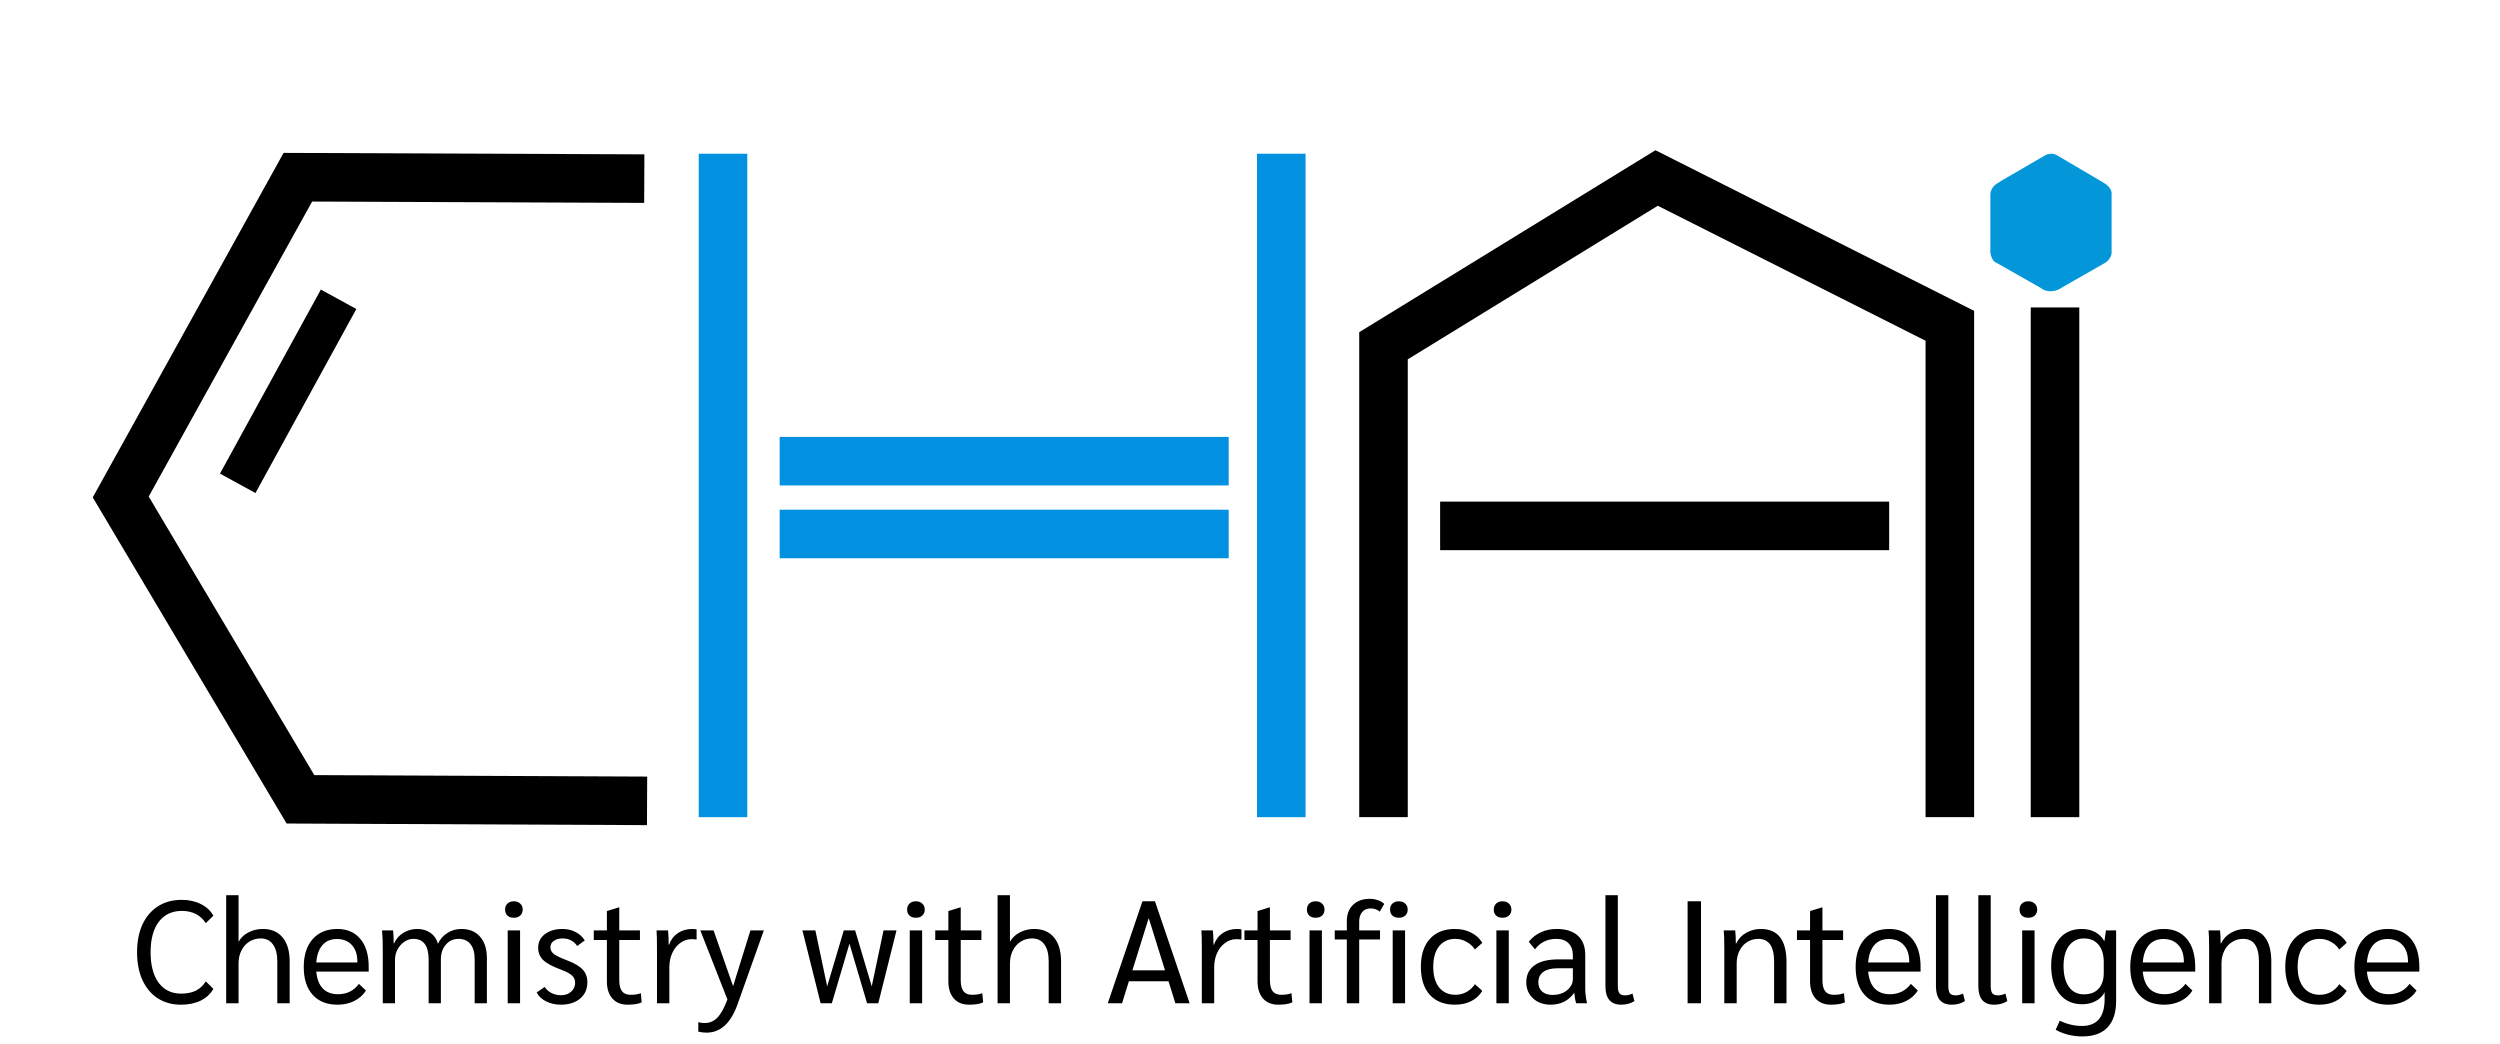 <svg width="309" height="129" viewBox="0 0 309 129" fill="none" xmlns="http://www.w3.org/2000/svg">
<path d="M254 101V38" stroke="black" stroke-width="6"/>
<path d="M252.044 19.624L247.318 22.371L247.017 22.575C246.212 22.981 246.011 23.694 246.011 23.999V30.713C245.931 31.608 246.313 32.171 246.514 32.34L252.245 35.596C253.211 36.328 254.324 35.901 254.759 35.596L260.089 32.544C260.732 32.218 260.96 31.594 260.994 31.323V23.999C261.074 23.348 260.357 22.778 259.988 22.575L254.458 19.319C253.754 18.811 253.117 19.014 252.748 19.218L252.044 19.624Z" fill="#0396D9"/>
<path d="M79.634 22.078L36.815 21.904L14.922 61.425L37.136 98.795L79.979 98.986" stroke="black" stroke-width="6"/>
<path d="M96.366 57H151.866" stroke="#0191E0" stroke-width="6"/>
<path d="M29.381 59.74L41.851 36.992" stroke="black" stroke-width="5"/>
<path d="M96.366 66H151.866" stroke="#0191E0" stroke-width="6"/>
<path d="M178 65H233.5" stroke="black" stroke-width="6"/>
<path d="M89.366 19V101" stroke="#0191E0" stroke-width="6"/>
<path d="M158.366 19V101" stroke="#0191E0" stroke-width="6"/>
<path d="M171 101V42.737L204.759 22L241 40.269V101" stroke="black" stroke-width="6"/>
<path d="M22.377 124.18C21.273 124.18 20.313 123.916 19.497 123.388C18.681 122.86 18.051 122.11 17.607 121.138C17.163 120.166 16.941 119.02 16.941 117.7C16.941 116.38 17.163 115.234 17.607 114.262C18.063 113.29 18.705 112.54 19.533 112.012C20.361 111.484 21.333 111.22 22.449 111.22C23.337 111.22 24.129 111.394 24.825 111.742C25.521 112.09 26.037 112.57 26.373 113.182L25.437 114.1C24.777 113.092 23.787 112.588 22.467 112.588C21.255 112.588 20.307 113.038 19.623 113.938C18.951 114.826 18.615 116.08 18.615 117.7C18.615 119.308 18.945 120.562 19.605 121.462C20.277 122.362 21.201 122.812 22.377 122.812C23.097 122.812 23.703 122.692 24.195 122.452C24.699 122.2 25.113 121.816 25.437 121.3L26.373 122.218C26.025 122.842 25.503 123.328 24.807 123.676C24.111 124.012 23.301 124.18 22.377 124.18ZM27.956 110.644H29.486V116.404C29.762 115.912 30.164 115.528 30.692 115.252C31.232 114.964 31.832 114.82 32.492 114.82C33.548 114.82 34.364 115.174 34.94 115.882C35.516 116.578 35.804 117.568 35.804 118.852V124H34.274V118.834C34.274 117.91 34.094 117.208 33.734 116.728C33.386 116.236 32.882 115.99 32.222 115.99C31.706 115.99 31.238 116.122 30.818 116.386C30.398 116.65 30.068 117.022 29.828 117.502C29.6 117.97 29.486 118.498 29.486 119.086V124H27.956V110.644ZM45.572 120.094H39.092C39.175 121.006 39.446 121.702 39.901 122.182C40.358 122.65 40.987 122.884 41.791 122.884C42.871 122.884 43.73 122.458 44.365 121.606L45.23 122.434C44.882 122.986 44.395 123.418 43.772 123.73C43.16 124.03 42.481 124.18 41.737 124.18C40.406 124.18 39.373 123.772 38.642 122.956C37.91 122.14 37.544 120.994 37.544 119.518C37.544 118.054 37.91 116.908 38.642 116.08C39.386 115.24 40.406 114.82 41.702 114.82C42.913 114.82 43.861 115.234 44.545 116.062C45.23 116.878 45.572 118.024 45.572 119.5V120.094ZM44.167 118.834C44.167 117.97 43.94 117.292 43.483 116.8C43.039 116.308 42.422 116.062 41.63 116.062C40.886 116.062 40.291 116.314 39.847 116.818C39.416 117.322 39.163 118.036 39.092 118.96H44.167V118.834ZM47.31 117.268C47.31 116.356 47.28 115.6 47.22 115H48.588C48.636 115.48 48.66 116.014 48.66 116.602H48.714C48.954 116.05 49.332 115.618 49.848 115.306C50.364 114.982 50.94 114.82 51.576 114.82C52.212 114.82 52.758 114.982 53.214 115.306C53.67 115.63 53.976 116.08 54.132 116.656C54.384 116.092 54.768 115.648 55.284 115.324C55.8 114.988 56.382 114.82 57.03 114.82C58.014 114.82 58.782 115.138 59.334 115.774C59.898 116.41 60.18 117.298 60.18 118.438V124H58.668V118.564C58.668 117.748 58.494 117.124 58.146 116.692C57.81 116.26 57.318 116.044 56.67 116.044C56.034 116.044 55.512 116.284 55.104 116.764C54.696 117.232 54.492 117.838 54.492 118.582V124H52.98V118.636C52.98 117.76 52.824 117.112 52.512 116.692C52.2 116.26 51.726 116.044 51.09 116.044C50.694 116.044 50.322 116.164 49.974 116.404C49.626 116.644 49.344 116.962 49.128 117.358C48.924 117.754 48.822 118.18 48.822 118.636V124H47.31V117.268ZM63.508 113.434C63.172 113.434 62.907 113.344 62.715 113.164C62.523 112.984 62.428 112.738 62.428 112.426C62.428 112.114 62.523 111.868 62.715 111.688C62.907 111.496 63.172 111.4 63.508 111.4C63.843 111.4 64.108 111.496 64.299 111.688C64.504 111.868 64.606 112.114 64.606 112.426C64.606 112.738 64.504 112.984 64.299 113.164C64.108 113.344 63.843 113.434 63.508 113.434ZM62.752 115H64.281V124H62.752V115ZM69.324 124.18C68.652 124.18 68.04 124.042 67.488 123.766C66.948 123.49 66.564 123.124 66.336 122.668L67.326 121.984C67.53 122.308 67.812 122.56 68.172 122.74C68.532 122.92 68.922 123.01 69.342 123.01C69.846 123.01 70.26 122.866 70.584 122.578C70.92 122.278 71.088 121.906 71.088 121.462C71.088 121.102 70.956 120.802 70.692 120.562C70.428 120.322 69.96 120.076 69.288 119.824C68.268 119.452 67.548 119.062 67.128 118.654C66.72 118.246 66.516 117.742 66.516 117.142C66.516 116.446 66.792 115.888 67.344 115.468C67.896 115.036 68.628 114.82 69.54 114.82C70.128 114.82 70.662 114.946 71.142 115.198C71.634 115.45 72.012 115.798 72.276 116.242L71.34 116.926C70.92 116.302 70.32 115.99 69.54 115.99C69.096 115.99 68.73 116.092 68.442 116.296C68.166 116.5 68.028 116.764 68.028 117.088C68.028 117.412 68.172 117.688 68.46 117.916C68.748 118.132 69.282 118.39 70.062 118.69C70.986 119.038 71.64 119.422 72.024 119.842C72.408 120.25 72.6 120.772 72.6 121.408C72.6 122.248 72.3 122.92 71.7 123.424C71.1 123.928 70.308 124.18 69.324 124.18ZM77.568 124.18C76.776 124.18 76.152 123.928 75.696 123.424C75.24 122.908 75.012 122.2 75.012 121.3V116.188H73.392V115H75.012V112.606L76.47 112.156H76.542V115H79.098V116.188H76.542V121.156C76.542 121.768 76.656 122.224 76.884 122.524C77.112 122.812 77.466 122.956 77.946 122.956C78.462 122.956 78.882 122.89 79.206 122.758L79.314 123.892C78.918 124.084 78.336 124.18 77.568 124.18ZM81.203 117.196C81.203 116.176 81.185 115.444 81.149 115H82.571C82.619 115.48 82.643 116.008 82.643 116.584V116.764H82.697C82.925 116.14 83.291 115.66 83.795 115.324C84.299 114.988 84.893 114.82 85.577 114.82C85.769 114.82 85.943 114.838 86.099 114.874V116.134C85.943 116.098 85.733 116.08 85.469 116.08C84.965 116.08 84.503 116.236 84.083 116.548C83.663 116.848 83.333 117.262 83.093 117.79C82.853 118.318 82.733 118.894 82.733 119.518V124H81.203V117.196ZM94.408 115L91.15 124.162C90.322 126.478 89.044 127.636 87.316 127.636C87.004 127.636 86.668 127.594 86.308 127.51V126.34C86.524 126.412 86.788 126.448 87.1 126.448C87.712 126.448 88.234 126.226 88.666 125.782C89.098 125.338 89.512 124.588 89.908 123.532L86.56 115H88.198L90.61 121.894L92.752 115H94.408ZM110.807 115L108.557 124H107.171L104.993 116.638L102.815 124H101.429L99.18 115H100.781L102.239 121.912L104.291 115H105.695L107.747 121.912L109.205 115H110.807ZM113.201 113.434C112.865 113.434 112.601 113.344 112.409 113.164C112.217 112.984 112.121 112.738 112.121 112.426C112.121 112.114 112.217 111.868 112.409 111.688C112.601 111.496 112.865 111.4 113.201 111.4C113.537 111.4 113.801 111.496 113.993 111.688C114.197 111.868 114.299 112.114 114.299 112.426C114.299 112.738 114.197 112.984 113.993 113.164C113.801 113.344 113.537 113.434 113.201 113.434ZM112.445 115H113.975V124H112.445V115ZM119.773 124.18C118.981 124.18 118.357 123.928 117.901 123.424C117.445 122.908 117.217 122.2 117.217 121.3V116.188H115.597V115H117.217V112.606L118.675 112.156H118.747V115H121.303V116.188H118.747V121.156C118.747 121.768 118.861 122.224 119.089 122.524C119.317 122.812 119.671 122.956 120.151 122.956C120.667 122.956 121.087 122.89 121.411 122.758L121.519 123.892C121.123 124.084 120.541 124.18 119.773 124.18ZM123.3 110.644H124.83V116.404C125.106 115.912 125.508 115.528 126.036 115.252C126.576 114.964 127.176 114.82 127.836 114.82C128.892 114.82 129.708 115.174 130.284 115.882C130.86 116.578 131.148 117.568 131.148 118.852V124H129.618V118.834C129.618 117.91 129.438 117.208 129.078 116.728C128.73 116.236 128.226 115.99 127.566 115.99C127.05 115.99 126.582 116.122 126.162 116.386C125.742 116.65 125.412 117.022 125.172 117.502C124.944 117.97 124.83 118.498 124.83 119.086V124H123.3V110.644ZM144.428 121.282H139.532L138.686 124H136.922L141.206 111.4H142.754L147.038 124H145.274L144.428 121.282ZM143.996 119.932L141.98 113.47L139.964 119.932H143.996ZM148.545 117.196C148.545 116.176 148.527 115.444 148.491 115H149.913C149.961 115.48 149.985 116.008 149.985 116.584V116.764H150.039C150.267 116.14 150.633 115.66 151.137 115.324C151.641 114.988 152.235 114.82 152.919 114.82C153.111 114.82 153.285 114.838 153.441 114.874V116.134C153.285 116.098 153.075 116.08 152.811 116.08C152.307 116.08 151.845 116.236 151.425 116.548C151.005 116.848 150.675 117.262 150.435 117.79C150.195 118.318 150.075 118.894 150.075 119.518V124H148.545V117.196ZM157.988 124.18C157.196 124.18 156.572 123.928 156.116 123.424C155.66 122.908 155.432 122.2 155.432 121.3V116.188H153.812V115H155.432V112.606L156.89 112.156H156.962V115H159.518V116.188H156.962V121.156C156.962 121.768 157.076 122.224 157.304 122.524C157.532 122.812 157.886 122.956 158.366 122.956C158.882 122.956 159.302 122.89 159.626 122.758L159.734 123.892C159.338 124.084 158.756 124.18 157.988 124.18ZM162.613 113.434C162.277 113.434 162.013 113.344 161.821 113.164C161.629 112.984 161.533 112.738 161.533 112.426C161.533 112.114 161.629 111.868 161.821 111.688C162.013 111.496 162.277 111.4 162.613 111.4C162.949 111.4 163.213 111.496 163.405 111.688C163.609 111.868 163.711 112.114 163.711 112.426C163.711 112.738 163.609 112.984 163.405 113.164C163.213 113.344 162.949 113.434 162.613 113.434ZM161.857 115H163.387V124H161.857V115ZM166.467 116.116H164.973V115H166.467V113.866C166.467 113.014 166.719 112.342 167.223 111.85C167.739 111.346 168.435 111.094 169.311 111.094C169.671 111.094 170.007 111.154 170.319 111.274C170.643 111.382 170.901 111.532 171.093 111.724L170.535 112.678C170.235 112.414 169.857 112.282 169.401 112.282C168.969 112.282 168.627 112.426 168.375 112.714C168.123 113.002 167.997 113.398 167.997 113.902V115H170.571V116.116H167.997V124H166.467V116.116ZM172.893 113.434C172.557 113.434 172.293 113.344 172.101 113.164C171.909 112.984 171.813 112.738 171.813 112.426C171.813 112.114 171.909 111.868 172.101 111.688C172.293 111.496 172.557 111.4 172.893 111.4C173.229 111.4 173.493 111.496 173.685 111.688C173.889 111.868 173.991 112.114 173.991 112.426C173.991 112.738 173.889 112.984 173.685 113.164C173.493 113.344 173.229 113.434 172.893 113.434ZM172.137 115H173.667V124H172.137V115ZM179.831 124.18C178.499 124.18 177.461 123.772 176.717 122.956C175.985 122.128 175.619 120.976 175.619 119.5C175.619 118.024 175.985 116.878 176.717 116.062C177.461 115.234 178.499 114.82 179.831 114.82C180.587 114.82 181.253 114.97 181.829 115.27C182.417 115.558 182.879 115.978 183.215 116.53L182.297 117.358C182.033 116.95 181.685 116.632 181.253 116.404C180.833 116.164 180.377 116.044 179.885 116.044C179.033 116.044 178.361 116.35 177.869 116.962C177.389 117.562 177.149 118.408 177.149 119.5C177.149 120.58 177.389 121.426 177.869 122.038C178.361 122.65 179.033 122.956 179.885 122.956C180.377 122.956 180.833 122.842 181.253 122.614C181.685 122.374 182.033 122.05 182.297 121.642L183.215 122.47C182.879 123.022 182.417 123.448 181.829 123.748C181.253 124.036 180.587 124.18 179.831 124.18ZM185.711 113.434C185.375 113.434 185.111 113.344 184.919 113.164C184.727 112.984 184.631 112.738 184.631 112.426C184.631 112.114 184.727 111.868 184.919 111.688C185.111 111.496 185.375 111.4 185.711 111.4C186.047 111.4 186.311 111.496 186.503 111.688C186.707 111.868 186.809 112.114 186.809 112.426C186.809 112.738 186.707 112.984 186.503 113.164C186.311 113.344 186.047 113.434 185.711 113.434ZM184.955 115H186.485V124H184.955V115ZM191.671 124.18C190.783 124.18 190.057 123.922 189.493 123.406C188.929 122.89 188.647 122.224 188.647 121.408C188.647 120.508 188.983 119.812 189.655 119.32C190.339 118.828 191.305 118.582 192.553 118.582H194.407V118.114C194.407 117.442 194.227 116.932 193.867 116.584C193.519 116.224 193.009 116.044 192.337 116.044C191.797 116.044 191.299 116.158 190.843 116.386C190.399 116.602 190.027 116.92 189.727 117.34L188.953 116.404C189.361 115.888 189.859 115.498 190.447 115.234C191.035 114.958 191.689 114.82 192.409 114.82C193.537 114.82 194.407 115.096 195.019 115.648C195.631 116.2 195.937 116.992 195.937 118.024V122.254C195.937 122.722 196.009 123.304 196.153 124H194.821C194.713 123.724 194.635 123.304 194.587 122.74H194.551C194.215 123.208 193.801 123.568 193.309 123.82C192.817 124.06 192.271 124.18 191.671 124.18ZM191.905 122.974C192.361 122.974 192.781 122.89 193.165 122.722C193.549 122.542 193.849 122.302 194.065 122.002C194.293 121.702 194.407 121.372 194.407 121.012V119.68H192.499C191.743 119.68 191.161 119.83 190.753 120.13C190.345 120.43 190.141 120.856 190.141 121.408C190.141 121.888 190.297 122.272 190.609 122.56C190.933 122.836 191.365 122.974 191.905 122.974ZM200.377 124.18C199.081 124.18 198.433 123.418 198.433 121.894V110.644H199.963V121.876C199.963 122.296 200.029 122.596 200.161 122.776C200.305 122.944 200.545 123.028 200.881 123.028C201.145 123.028 201.445 122.956 201.781 122.812L202.015 123.73C201.559 124.03 201.013 124.18 200.377 124.18ZM208.588 111.4H210.244V124H208.588V111.4ZM213.124 117.268C213.124 116.128 213.1 115.372 213.052 115H214.474C214.522 115.396 214.546 115.93 214.546 116.602H214.6C214.864 116.05 215.266 115.618 215.806 115.306C216.358 114.982 216.97 114.82 217.642 114.82C218.698 114.82 219.49 115.162 220.018 115.846C220.546 116.53 220.81 117.55 220.81 118.906V124H219.28V118.888C219.28 117.928 219.118 117.214 218.794 116.746C218.47 116.278 217.978 116.044 217.318 116.044C216.814 116.044 216.358 116.176 215.95 116.44C215.542 116.692 215.224 117.052 214.996 117.52C214.768 117.976 214.654 118.492 214.654 119.068V124H213.124V117.268ZM226.279 124.18C225.487 124.18 224.863 123.928 224.407 123.424C223.951 122.908 223.723 122.2 223.723 121.3V116.188H222.103V115H223.723V112.606L225.181 112.156H225.253V115H227.809V116.188H225.253V121.156C225.253 121.768 225.367 122.224 225.595 122.524C225.823 122.812 226.177 122.956 226.657 122.956C227.173 122.956 227.593 122.89 227.917 122.758L228.025 123.892C227.629 124.084 227.047 124.18 226.279 124.18ZM237.384 120.094H230.904C230.988 121.006 231.258 121.702 231.714 122.182C232.17 122.65 232.8 122.884 233.604 122.884C234.684 122.884 235.542 122.458 236.178 121.606L237.042 122.434C236.694 122.986 236.208 123.418 235.584 123.73C234.972 124.03 234.294 124.18 233.55 124.18C232.218 124.18 231.186 123.772 230.454 122.956C229.722 122.14 229.356 120.994 229.356 119.518C229.356 118.054 229.722 116.908 230.454 116.08C231.198 115.24 232.218 114.82 233.514 114.82C234.726 114.82 235.674 115.234 236.358 116.062C237.042 116.878 237.384 118.024 237.384 119.5V120.094ZM235.98 118.834C235.98 117.97 235.752 117.292 235.296 116.8C234.852 116.308 234.234 116.062 233.442 116.062C232.698 116.062 232.104 116.314 231.66 116.818C231.228 117.322 230.976 118.036 230.904 118.96H235.98V118.834ZM241.228 124.18C239.932 124.18 239.284 123.418 239.284 121.894V110.644H240.814V121.876C240.814 122.296 240.88 122.596 241.012 122.776C241.156 122.944 241.396 123.028 241.732 123.028C241.996 123.028 242.296 122.956 242.632 122.812L242.866 123.73C242.41 124.03 241.864 124.18 241.228 124.18ZM246.467 124.18C245.171 124.18 244.523 123.418 244.523 121.894V110.644H246.053V121.876C246.053 122.296 246.119 122.596 246.251 122.776C246.395 122.944 246.635 123.028 246.971 123.028C247.235 123.028 247.535 122.956 247.871 122.812L248.105 123.73C247.649 124.03 247.103 124.18 246.467 124.18ZM250.697 113.434C250.361 113.434 250.097 113.344 249.905 113.164C249.713 112.984 249.617 112.738 249.617 112.426C249.617 112.114 249.713 111.868 249.905 111.688C250.097 111.496 250.361 111.4 250.697 111.4C251.033 111.4 251.297 111.496 251.489 111.688C251.693 111.868 251.795 112.114 251.795 112.426C251.795 112.738 251.693 112.984 251.489 113.164C251.297 113.344 251.033 113.434 250.697 113.434ZM249.941 115H251.471V124H249.941V115ZM261.553 115V123.712C261.553 125.152 261.199 126.244 260.491 126.988C259.783 127.732 258.745 128.104 257.377 128.104C256.777 128.104 256.189 128.032 255.613 127.888C255.049 127.744 254.539 127.54 254.083 127.276L254.587 126.16C255.487 126.592 256.399 126.808 257.323 126.808C259.195 126.808 260.131 125.698 260.131 123.478V122.65C259.891 123.106 259.525 123.466 259.033 123.73C258.541 123.994 257.983 124.126 257.359 124.126C256.171 124.126 255.235 123.7 254.551 122.848C253.867 121.996 253.525 120.832 253.525 119.356C253.525 117.94 253.861 116.83 254.533 116.026C255.205 115.222 256.129 114.82 257.305 114.82C257.929 114.82 258.475 114.946 258.943 115.198C259.423 115.45 259.801 115.816 260.077 116.296H260.113L260.293 115H261.553ZM260.023 118.906C260.023 117.994 259.807 117.28 259.375 116.764C258.943 116.248 258.343 115.99 257.575 115.99C256.795 115.99 256.177 116.296 255.721 116.908C255.277 117.508 255.055 118.336 255.055 119.392C255.055 120.496 255.277 121.36 255.721 121.984C256.165 122.596 256.783 122.902 257.575 122.902C258.343 122.902 258.943 122.674 259.375 122.218C259.807 121.75 260.023 121.102 260.023 120.274V118.906ZM271.327 120.094H264.847C264.931 121.006 265.201 121.702 265.657 122.182C266.113 122.65 266.743 122.884 267.547 122.884C268.627 122.884 269.485 122.458 270.121 121.606L270.985 122.434C270.637 122.986 270.151 123.418 269.527 123.73C268.915 124.03 268.237 124.18 267.493 124.18C266.161 124.18 265.129 123.772 264.397 122.956C263.665 122.14 263.299 120.994 263.299 119.518C263.299 118.054 263.665 116.908 264.397 116.08C265.141 115.24 266.161 114.82 267.457 114.82C268.669 114.82 269.617 115.234 270.301 116.062C270.985 116.878 271.327 118.024 271.327 119.5V120.094ZM269.923 118.834C269.923 117.97 269.695 117.292 269.239 116.8C268.795 116.308 268.177 116.062 267.385 116.062C266.641 116.062 266.047 116.314 265.603 116.818C265.171 117.322 264.919 118.036 264.847 118.96H269.923V118.834ZM273.048 117.268C273.048 116.128 273.024 115.372 272.976 115H274.398C274.446 115.396 274.47 115.93 274.47 116.602H274.524C274.788 116.05 275.19 115.618 275.73 115.306C276.282 114.982 276.894 114.82 277.566 114.82C278.622 114.82 279.414 115.162 279.942 115.846C280.47 116.53 280.734 117.55 280.734 118.906V124H279.204V118.888C279.204 117.928 279.042 117.214 278.718 116.746C278.394 116.278 277.902 116.044 277.242 116.044C276.738 116.044 276.282 116.176 275.874 116.44C275.466 116.692 275.148 117.052 274.92 117.52C274.692 117.976 274.578 118.492 274.578 119.068V124H273.048V117.268ZM286.671 124.18C285.339 124.18 284.301 123.772 283.557 122.956C282.825 122.128 282.459 120.976 282.459 119.5C282.459 118.024 282.825 116.878 283.557 116.062C284.301 115.234 285.339 114.82 286.671 114.82C287.427 114.82 288.093 114.97 288.669 115.27C289.257 115.558 289.719 115.978 290.055 116.53L289.137 117.358C288.873 116.95 288.525 116.632 288.093 116.404C287.673 116.164 287.217 116.044 286.725 116.044C285.873 116.044 285.201 116.35 284.709 116.962C284.229 117.562 283.989 118.408 283.989 119.5C283.989 120.58 284.229 121.426 284.709 122.038C285.201 122.65 285.873 122.956 286.725 122.956C287.217 122.956 287.673 122.842 288.093 122.614C288.525 122.374 288.873 122.05 289.137 121.642L290.055 122.47C289.719 123.022 289.257 123.448 288.669 123.748C288.093 124.036 287.427 124.18 286.671 124.18ZM299.031 120.094H292.551C292.635 121.006 292.905 121.702 293.361 122.182C293.817 122.65 294.447 122.884 295.251 122.884C296.331 122.884 297.189 122.458 297.825 121.606L298.689 122.434C298.341 122.986 297.855 123.418 297.231 123.73C296.619 124.03 295.941 124.18 295.197 124.18C293.865 124.18 292.833 123.772 292.101 122.956C291.369 122.14 291.003 120.994 291.003 119.518C291.003 118.054 291.369 116.908 292.101 116.08C292.845 115.24 293.865 114.82 295.161 114.82C296.373 114.82 297.321 115.234 298.005 116.062C298.689 116.878 299.031 118.024 299.031 119.5V120.094ZM297.627 118.834C297.627 117.97 297.399 117.292 296.943 116.8C296.499 116.308 295.881 116.062 295.089 116.062C294.345 116.062 293.751 116.314 293.307 116.818C292.875 117.322 292.623 118.036 292.551 118.96H297.627V118.834Z" fill="black"/>
</svg>
